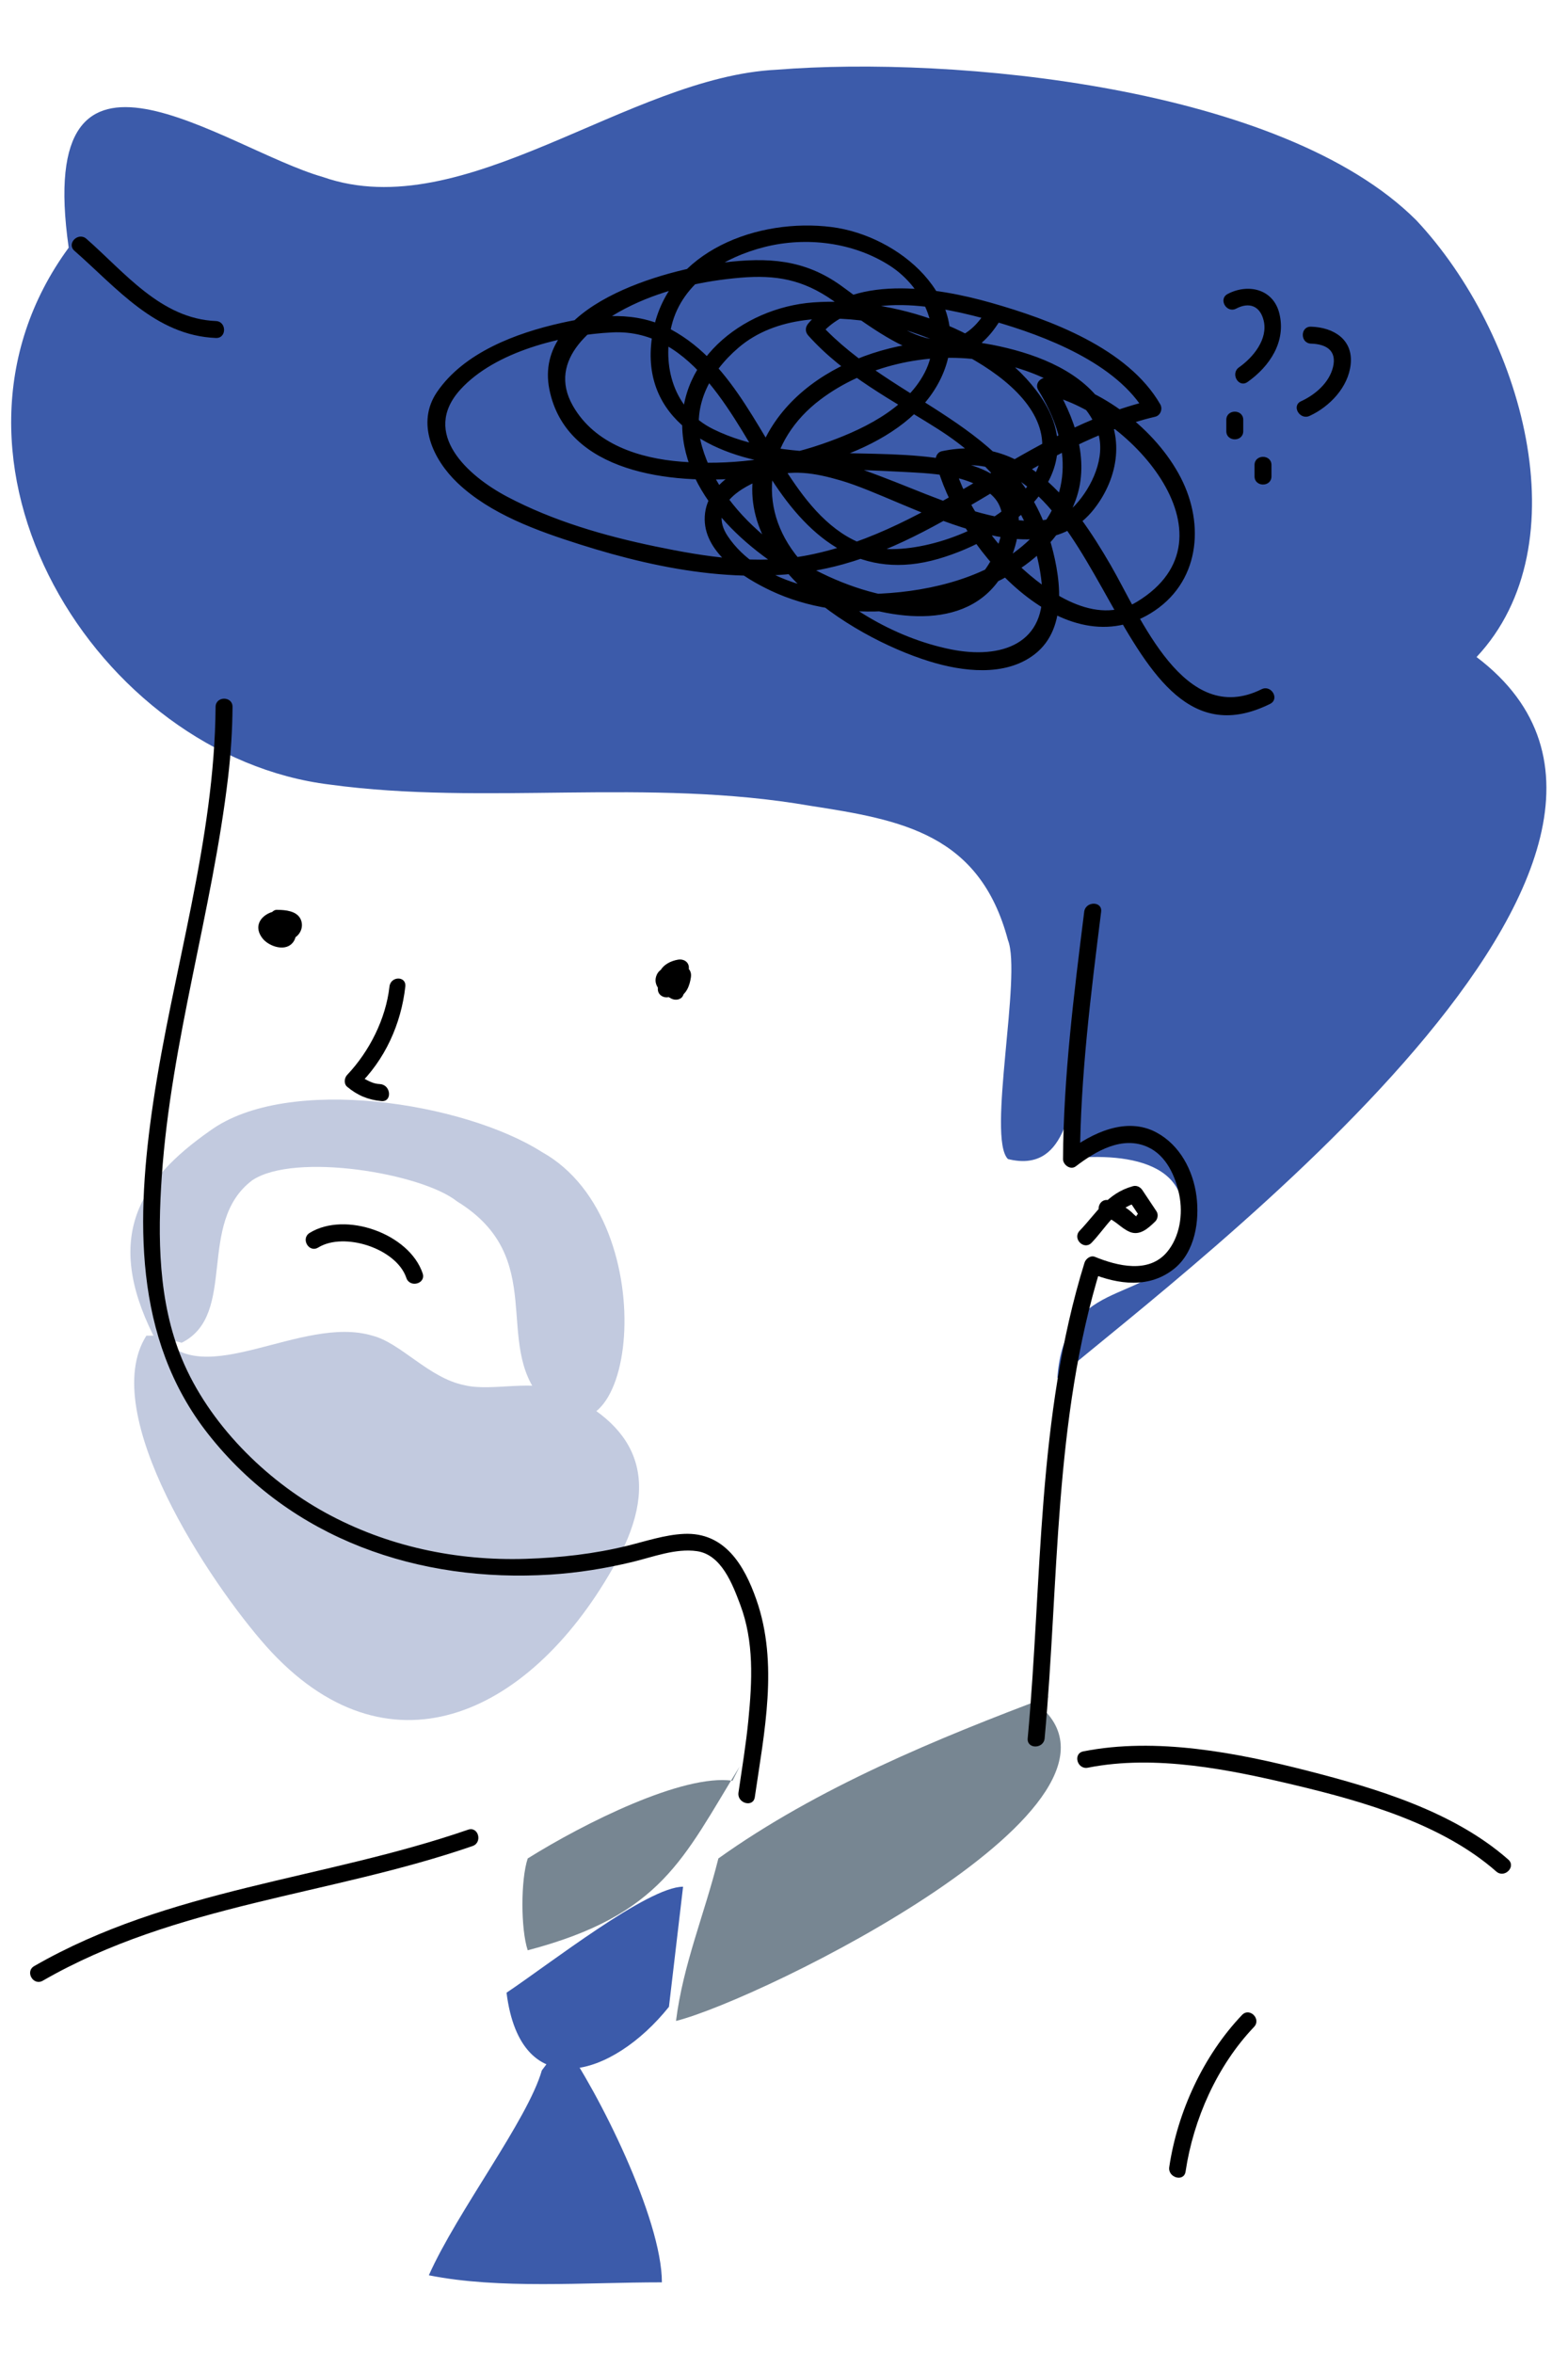 <?xml version="1.0" encoding="UTF-8" standalone="no"?>
<!-- Generator: Adobe Illustrator 16.0.0, SVG Export Plug-In . SVG Version: 6.00 Build 0)  -->

<svg
   xmlns:dc="http://purl.org/dc/elements/1.1/"
   xmlns:cc="http://creativecommons.org/ns#"
   xmlns:rdf="http://www.w3.org/1999/02/22-rdf-syntax-ns#"
   xmlns:svg="http://www.w3.org/2000/svg"
   xmlns="http://www.w3.org/2000/svg"
   xmlns:sodipodi="http://sodipodi.sourceforge.net/DTD/sodipodi-0.dtd"
   xmlns:inkscape="http://www.inkscape.org/namespaces/inkscape"
   version="1.1"
   id="Layer_1"
   x="0px"
   y="0px"
   width="160"
   height="240"
   viewBox="0 0 160 240"
   enable-background="new 0 0 1400 980"
   xml:space="preserve"
   sodipodi:docname="unhappy.svg"
   inkscape:version="0.92.3 (2405546, 2018-03-11)"><defs
   id="defs649" /><sodipodi:namedview
   pagecolor="#ffffff"
   bordercolor="#666666"
   borderopacity="1"
   objecttolerance="10"
   gridtolerance="10"
   guidetolerance="10"
   inkscape:pageopacity="0"
   inkscape:pageshadow="2"
   inkscape:window-width="1869"
   inkscape:window-height="1136"
   id="namedview647"
   showgrid="false"
   fit-margin-top="0"
   fit-margin-left="0"
   fit-margin-right="0"
   fit-margin-bottom="0"
   inkscape:zoom="1.9265306"
   inkscape:cx="-21.889545"
   inkscape:cy="96.399583"
   inkscape:window-x="51"
   inkscape:window-y="27"
   inkscape:window-maximized="1"
   inkscape:current-layer="Layer_1"
   inkscape:snap-page="true"
   inkscape:snap-global="false" />

<g
   id="g84"
   transform="matrix(0.576,0,0,0.576,-574.706,-25.719)">
	<g
   id="g74">
		<path
   d="m 1183.817,344.97 c -20.017,7.506 -41.283,16.263 -58.799,28.773 v 0 0 c -2.501,10.009 -6.255,18.766 -7.507,28.774 15.013,-3.753 86.322,-38.783 63.804,-56.297"
   id="path4"
   inkscape:connector-curvature="0"
   style="fill:#778692;fill-opacity:1" />
		<path
   d="m 1127.521,359.982 c -8.757,-1.251 -26.271,7.506 -36.28,13.761 -1.25,3.753 -1.25,12.511 0,16.263 23.771,-6.254 27.523,-16.263 37.532,-32.527"
   id="path6"
   inkscape:connector-curvature="0"
   style="fill:#778692;fill-opacity:1" />
		<path
   d="m 1118.764,378.749 c -6.256,0 -23.771,13.761 -31.275,18.765 2.502,20.017 18.765,15.012 28.772,2.502"
   id="path8"
   inkscape:connector-curvature="0"
   style="fill:#3c5baa;fill-opacity:1" />
		<path
   d="m 1093.742,411.275 c -2.502,8.757 -15.012,25.021 -20.017,36.28 12.511,2.501 27.523,1.251 41.285,1.251 0,-11.26 -11.26,-33.779 -17.515,-42.536"
   id="path10"
   inkscape:connector-curvature="0"
   style="fill:#3c5baa;fill-opacity:1" />
		<path
   d="m 1009.924,88.508 c -27.522,37.532 5.006,90.076 46.29,95.08 27.522,3.753 56.296,-1.251 85.07,3.753 16.263,2.502 30.025,5.003 35.029,23.77 2.503,6.255 -3.754,35.03 0,38.782 v 0 c 10.009,2.502 11.261,-8.757 12.511,-17.514 -1.25,5.004 -1.25,11.259 -2.502,17.514 10.008,-1.25 25.021,0 20.016,15.013 -3.753,11.259 -20.016,5.004 -21.267,23.77 23.77,-20.017 120.551,-92.648 74.262,-127.677 18.765,-20.017 8.101,-57.317 -10.666,-77.333 -23.769,-23.77 -82.058,-29.168 -113.334,-26.667 -26.271,1.251 -55.349,27.756 -80.37,18.999 -17.515,-5.004 -51.293,-31.276 -45.039,12.51 v 0"
   id="path12"
   inkscape:connector-curvature="0"
   style="fill:#3c5baa;fill-opacity:1" />
		<path
   d="m 1026.188,281.17 c 7.506,10.008 25.021,-3.753 37.531,0 5.005,1.25 10.008,7.506 16.265,8.756 5.004,1.251 12.509,-1.25 17.514,1.251 13.762,6.256 17.515,16.264 8.757,31.276 -15.012,26.271 -40.033,37.532 -61.301,13.762 -10.008,-11.26 -30.024,-41.285 -21.268,-55.046"
   id="path14"
   inkscape:connector-curvature="0"
   style="fill:#c2cadf;fill-opacity:1" />
		<path
   d="m 1024.938,281.17 c -8.758,-17.515 -2.502,-27.523 10.009,-36.28 13.761,-10.009 45.038,-5.004 58.799,3.753 22.518,12.51 16.264,60.05 0,43.786 -8.757,-10.008 1.251,-25.021 -15.013,-35.029 -6.256,-5.004 -28.773,-8.757 -36.281,-3.752 -10.007,7.506 -2.502,23.77 -12.51,28.773"
   id="path16"
   inkscape:connector-curvature="0"
   style="fill:#c2cadf;fill-opacity:1" />
		<g
   id="g20">
			<path
   d="m 1035.946,169.825 c -0.171,23.628 -7.604,46.751 -11.047,69.998 -3.019,20.382 -3.611,41.79 9.711,58.737 14.708,18.71 37.408,26.386 60.631,24.921 4.896,-0.309 9.724,-1.083 14.491,-2.225 3.652,-0.874 7.688,-2.474 11.499,-1.925 4.346,0.626 6.305,5.901 7.634,9.411 2.504,6.611 2.143,13.6 1.465,20.515 -0.421,4.295 -1.132,8.561 -1.752,12.83 -0.275,1.892 2.615,2.706 2.893,0.798 1.672,-11.508 4.231,-23.649 0.287,-34.941 -2.151,-6.16 -5.644,-12.016 -12.864,-11.673 -3.365,0.16 -6.712,1.29 -9.959,2.092 -5.912,1.461 -11.926,2.127 -18.007,2.323 -12.35,0.396 -24.613,-2.199 -35.474,-8.14 -10.753,-5.881 -20.719,-15.851 -25.464,-27.25 -4.219,-10.134 -4.315,-21.609 -3.572,-32.383 1.646,-23.859 8.941,-46.92 11.742,-70.627 0.489,-4.137 0.756,-8.296 0.786,-12.462 0.014,-1.934 -2.986,-1.932 -3,10e-4 z"
   id="path18"
   inkscape:connector-curvature="0" />
		</g>
		<g
   id="g24">
			<path
   d="m 1189.825,206.105 c -1.812,14.518 -3.669,29.137 -3.752,43.787 -0.01,1.034 1.322,2.008 2.257,1.295 3.56,-2.715 8.273,-5.486 12.794,-3.401 3.265,1.505 4.871,5.155 5.544,8.471 0.69,3.404 0.097,7.419 -2.186,10.122 -3.236,3.833 -8.774,2.456 -12.759,0.833 -0.775,-0.316 -1.625,0.338 -1.845,1.047 -8.473,27.34 -7.468,56.019 -10.062,84.219 -0.178,1.927 2.824,1.91 3,0 2.57,-27.936 1.562,-56.336 9.955,-83.421 -0.615,0.349 -1.23,0.698 -1.845,1.047 4.972,2.027 10.481,2.756 14.896,-0.833 3.638,-2.958 4.46,-8.446 3.892,-12.811 -0.593,-4.561 -2.931,-9.028 -7.075,-11.264 -5.354,-2.888 -11.483,0.092 -15.822,3.401 0.752,0.432 1.505,0.864 2.257,1.295 0.083,-14.65 1.939,-29.269 3.752,-43.787 0.238,-1.916 -2.764,-1.893 -3.001,0 z"
   id="path22"
   inkscape:connector-curvature="0" />
		</g>
		<g
   id="g28">
			<path
   d="m 1191.136,264.714 c 2.643,-2.764 4.14,-6 8.096,-7.121 -0.564,-0.229 -1.129,-0.459 -1.693,-0.689 0.834,1.251 1.668,2.502 2.502,3.753 0.078,-0.605 0.156,-1.211 0.234,-1.817 -0.319,0.308 -1.497,1.084 -1.137,1.243 -0.339,-0.149 -0.642,-0.538 -0.913,-0.779 -1.164,-1.037 -2.512,-1.67 -3.999,-2.1 -1.862,-0.538 -2.652,2.357 -0.797,2.893 1.864,0.539 2.766,1.948 4.416,2.675 1.808,0.795 3.33,-0.63 4.551,-1.81 0.463,-0.447 0.601,-1.268 0.234,-1.817 -0.834,-1.251 -1.668,-2.502 -2.502,-3.753 -0.374,-0.561 -1.018,-0.881 -1.693,-0.689 -4.594,1.3 -6.344,4.674 -9.42,7.892 -1.336,1.396 0.782,3.52 2.121,2.119 z"
   id="path26"
   inkscape:connector-curvature="0" />
		</g>
		<g
   id="g32">
			<path
   d="m 1066.748,219.362 c -0.642,5.711 -3.558,11.477 -7.484,15.621 -0.522,0.551 -0.642,1.589 0,2.121 1.834,1.522 3.681,2.303 6.064,2.524 1.927,0.179 1.717,-2.823 -0.192,-3 -1.494,-0.071 -2.136,-0.62 -4.136,-1.646 0,0.707 0,1.414 0,2.121 5,-4.766 7.821,-11.205 8.556,-17.742 0.215,-1.92 -2.595,-1.899 -2.808,0.001 z"
   id="path30"
   inkscape:connector-curvature="0" />
		</g>
		<g
   id="g36">
			<path
   d="m 1116.206,219.194 c 0.886,-0.066 1.573,-0.621 1.616,-1.554 0.037,-0.812 -0.745,-1.627 -1.577,-1.554 -1.833,0.161 -1.94,2.268 -1.955,3.693 -0.011,1.025 0.961,1.639 1.898,1.446 1.128,-0.231 2.209,-0.6 2.896,-1.581 0.714,-1.019 0.702,-2.427 0.708,-3.618 0.01,-1.048 -0.955,-1.608 -1.898,-1.446 -1.297,0.222 -2.703,0.891 -3.258,2.166 -0.477,1.097 -0.441,2.4 0.276,3.396 0.663,0.92 1.823,1.593 2.977,1.161 1.502,-0.563 2.053,-2.162 2.266,-3.626 0.149,-1.026 -0.394,-1.795 -1.446,-1.899 -1.473,-0.145 -3.859,-0.16 -4.599,1.467 -0.897,1.973 1.044,3.447 2.591,4.247 0.671,0.347 1.696,0.23 2.052,-0.539 0.424,-0.915 0.622,-1.691 0.479,-2.696 -0.094,-0.654 -0.594,-1.177 -0.896,-1.736 -0.921,-1.702 -3.511,-0.188 -2.59,1.514 0.15,0.279 0.336,0.533 0.506,0.801 0.205,0.324 -0.013,-0.167 0.088,0.219 -0.045,-0.17 -0.157,0.342 -0.177,0.385 0.684,-0.18 1.368,-0.359 2.052,-0.539 -0.395,-0.204 -0.81,-0.412 -1.15,-0.698 0.013,0.011 -0.365,-0.408 -0.214,-0.197 -0.091,-0.162 -0.094,-0.158 -0.01,0.011 0.058,0.222 0.025,0.438 -0.098,0.649 -0.038,0.084 -0.386,0.312 -0.098,0.149 -0.174,0.099 0.361,-0.074 0.45,-0.09 0.504,-0.093 1.107,0.003 1.613,0.053 -0.482,-0.633 -0.964,-1.266 -1.446,-1.899 -0.069,0.473 -0.162,0.933 -0.315,1.385 0.061,-0.179 -0.129,0.24 -0.161,0.294 0.199,-0.326 -0.299,0.204 0.102,-0.08 -0.082,0.058 0.141,-0.039 0.292,-0.052 -0.16,-0.004 -0.104,0.006 0.168,0.032 -0.148,-0.044 -0.103,-0.02 0.136,0.072 -0.351,-0.155 0.145,0.157 -0.037,-0.006 -0.296,-0.268 0.091,0.164 -0.047,-0.049 -0.053,-0.081 -0.176,-0.375 -0.017,0.017 -0.049,-0.122 -0.078,-0.25 -0.104,-0.379 0.086,0.433 0.024,0.021 0.032,-0.104 -0.033,0.54 0.152,-0.292 -0.041,0.151 0.039,-0.089 0.314,-0.431 0.087,-0.169 0.235,-0.271 0.015,-0.053 0.21,-0.177 0.292,-0.187 0.646,-0.26 1.124,-0.342 -0.633,-0.482 -1.266,-0.964 -1.898,-1.446 0,0.516 -0.015,1.03 -0.068,1.543 -0.019,0.18 -0.062,0.296 -0.164,0.466 0.168,-0.282 0.013,-0.035 -0.066,0.037 0.336,-0.302 -0.341,0.109 0.011,-0.029 -0.356,0.14 -0.74,0.212 -1.113,0.289 0.633,0.482 1.266,0.964 1.898,1.446 0,-0.397 0.011,-0.85 0.07,-1.159 0.019,-0.094 0.168,-0.479 -0.016,-0.065 0.012,-0.022 0.024,-0.043 0.036,-0.065 -0.421,0.659 -1.129,0.719 -2.124,0.18 -0.129,-0.221 -0.257,-0.441 -0.386,-0.662 -0.017,-0.123 -0.033,-0.245 -0.049,-0.368 0.068,-0.252 0.137,-0.505 0.205,-0.757 0.393,-0.23 0.785,-0.459 1.179,-0.689 -1.917,0.143 -1.931,3.144 0,3.001 z"
   id="path34"
   inkscape:connector-curvature="0" />
		</g>
		<g
   id="g40">
			<path
   d="m 1045.918,206.208 c -1.038,1.04 -1.664,2.054 -1.69,3.562 -0.011,0.599 0.46,1.359 1.102,1.446 1.359,0.185 2.715,0.294 4.004,-0.261 0.838,-0.361 1.505,-1.268 1.428,-2.207 -0.18,-2.164 -2.491,-3.002 -4.366,-2.704 -0.994,0.158 -2.146,0.841 -2.607,1.758 -0.549,1.089 -0.221,2.149 0.5,3.05 0.994,1.239 3.38,2.148 4.815,1.189 0.728,-0.486 1.119,-1.306 1.055,-2.181 -0.011,-0.147 -0.01,-0.289 0,-0.436 -0.034,0.441 0.021,-0.066 0.05,-0.177 0.059,-0.229 0.149,-0.448 0.23,-0.669 0.324,-0.88 -0.04,-1.668 -0.751,-2.208 -0.676,-0.513 -1.935,-0.502 -2.713,-0.601 -0.887,-0.112 -1.403,0.774 -1.5,1.5 -0.184,1.377 0.031,2.997 1.342,3.765 1.126,0.661 2.433,0.244 3.386,-0.497 0.961,-0.748 1.325,-2.044 0.793,-3.148 -0.685,-1.421 -2.655,-1.61 -4.021,-1.62 -1.936,-0.014 -1.934,2.986 0,3 0.294,0.002 0.586,0.014 0.878,0.04 0.425,0.038 -0.305,-0.054 0.082,0.013 0.136,0.023 0.27,0.058 0.402,0.095 0.097,0.027 0.402,0.151 -0.03,-0.032 0.069,0.03 0.136,0.066 0.201,0.104 0.109,0.062 0.274,0.231 -0.094,-0.082 0.256,0.217 -0.17,-0.268 -0.056,-0.092 -0.042,-0.064 -0.09,-0.298 -0.096,-0.39 0.01,0.129 -0.057,0.343 0.038,-0.209 -0.022,0.129 -0.147,0.385 0.073,-0.123 -0.059,0.136 -0.312,0.447 0.035,0.01 -0.082,0.104 -0.181,0.193 -0.283,0.277 0.424,-0.349 0.095,-0.083 -0.037,-0.012 -0.106,0.057 -0.334,0.133 0.146,-0.056 -0.071,0.028 -0.145,0.048 -0.219,0.066 -0.324,0.082 0.435,-0.006 0.017,-0.015 -0.246,-0.005 0.426,0.075 0.187,0.025 -0.317,-0.067 0.312,0.159 0.11,0.056 -0.111,-0.057 -0.254,-0.211 0.123,0.107 -0.088,-0.075 -0.226,-0.271 0.076,0.126 -0.039,-0.052 -0.07,-0.11 -0.102,-0.167 -0.109,-0.202 0.129,0.389 0.02,0.008 -0.024,-0.083 -0.038,-0.169 -0.053,-0.255 0.081,0.474 0.018,0.004 0.015,-0.106 -0.01,-0.296 0.026,-0.593 0.065,-0.887 -0.5,0.5 -1,1 -1.5,1.5 0.377,0.048 0.314,0.037 0.709,0.101 0.195,0.032 0.389,0.071 0.578,0.125 0.271,0.076 -0.342,-0.168 -0.129,-0.06 -0.117,-0.06 -0.425,-0.465 -0.532,-0.728 -0.065,-0.16 0.092,-0.845 -0.055,-0.426 -0.099,0.281 -0.206,0.553 -0.272,0.844 -0.067,0.298 -0.1,0.606 -0.123,0.91 -0.012,0.149 -0.044,0.902 0.045,0.313 -0.02,0.129 -0.135,0.329 0.071,-0.117 -0.104,0.225 0.266,-0.295 0.101,-0.118 -0.166,0.177 0.333,-0.224 0.121,-0.103 0.363,-0.207 0.289,-0.111 0.137,-0.069 -0.254,0.07 0.417,-0.037 0.145,-0.018 -0.068,0.005 -0.138,0.002 -0.207,-0.001 -0.285,-0.012 0.398,0.067 0.107,0.017 -0.102,-0.018 -0.202,-0.045 -0.303,-0.073 -0.077,-0.022 -0.153,-0.05 -0.229,-0.077 -0.289,-0.104 0.335,0.152 0.055,0.021 -0.151,-0.07 -0.295,-0.155 -0.436,-0.245 -0.085,-0.054 -0.325,-0.24 0.038,0.043 -0.062,-0.049 -0.121,-0.103 -0.18,-0.156 -0.057,-0.052 -0.109,-0.108 -0.161,-0.165 -0.175,-0.19 0.219,0.332 0.018,0.012 -0.185,-0.293 0.073,0.354 -0.019,-0.072 0.094,0.44 0.033,0.299 0.041,0.146 -0.021,0.441 -0.047,0.296 0,0.147 -0.141,0.411 -0.097,0.231 -0.015,0.11 -0.241,0.355 -0.107,0.15 -0.014,0.062 -0.298,0.277 -0.083,0.065 0.012,0.004 0.07,-0.045 0.523,-0.256 0.152,-0.104 0.178,-0.073 0.366,-0.12 0.555,-0.156 -0.48,0.093 0.069,0.011 0.216,0.017 0.314,0.012 -0.375,-0.066 -0.071,-0.014 0.078,0.013 0.155,0.034 0.231,0.054 0.074,0.02 0.146,0.047 0.219,0.074 -0.458,-0.171 -0.141,-0.054 -0.03,0.008 0.397,0.226 -0.17,-0.178 0.07,0.05 0.249,0.235 -0.188,-0.334 0.021,0.028 0.123,0.212 -0.143,-0.386 -0.066,-0.158 0.043,0.129 0.026,0.335 -0.018,-0.197 0.011,0.135 -0.063,0.326 0.036,-0.2 -0.04,0.211 0.218,-0.398 0.051,-0.122 0.215,-0.355 0.198,-0.24 0.085,-0.131 0.307,-0.294 0.217,-0.158 0.089,-0.081 -0.096,0.058 -0.343,0.138 0.074,-0.022 -0.085,0.032 -0.173,0.055 -0.261,0.078 -0.1,0.026 -0.201,0.042 -0.303,0.059 0.411,-0.068 0,-0.012 -0.073,-0.007 -0.343,0.021 -0.687,0.003 -1.027,-0.022 0.058,0.004 -0.496,-0.052 -0.31,-0.027 0.367,0.482 0.734,0.964 1.102,1.446 0,-0.117 0,-0.234 0.013,-0.352 -0.025,0.137 -0.021,0.12 0.012,-0.051 0.021,-0.088 0.045,-0.174 0.075,-0.259 -0.071,0.16 -0.068,0.164 0.01,0.012 0.042,-0.074 0.088,-0.145 0.137,-0.214 -0.102,0.13 -0.095,0.126 0.02,-0.01 0.171,-0.199 0.361,-0.382 0.547,-0.567 1.367,-1.371 -0.754,-3.492 -2.122,-2.121 z"
   id="path38"
   inkscape:connector-curvature="0" />
		</g>
		<g
   id="g44">
			<path
   d="m 1072.629,270.139 c -2.362,-7.03 -13.681,-11.061 -20.012,-7.171 -1.645,1.011 -0.14,3.606 1.514,2.591 4.597,-2.825 13.858,0.179 15.605,5.378 0.614,1.824 3.511,1.042 2.893,-0.798 z"
   id="path42"
   inkscape:connector-curvature="0" />
		</g>
		<g
   id="g48">
			<path
   d="m 1190.472,357.675 c 11.979,-2.376 25.198,0.342 36.865,3.125 12.082,2.882 25.96,6.879 35.487,15.255 1.446,1.272 3.577,-0.841 2.121,-2.121 -9.663,-8.496 -23.301,-12.578 -35.509,-15.705 -12.513,-3.206 -26.885,-6.001 -39.762,-3.446 -1.897,0.376 -1.091,3.267 0.798,2.892 z"
   id="path46"
   inkscape:connector-curvature="0" />
		</g>
		<g
   id="g52">
			<path
   d="m 1217.787,401.458 c -6.846,7.182 -11.443,17.164 -12.896,26.933 -0.281,1.892 2.609,2.706 2.893,0.798 1.381,-9.284 5.608,-18.773 12.125,-25.61 1.333,-1.4 -0.785,-3.524 -2.122,-2.121 z"
   id="path50"
   inkscape:connector-curvature="0" />
		</g>
		<g
   id="g56">
			<path
   d="m 1172.705,99.243 c -6.98,12.228 -18.213,1.52 -25.981,-4.03 -6.519,-4.658 -12.967,-5.019 -20.781,-4.077 -10.436,1.257 -33.864,7.589 -30.861,22.496 2.997,14.875 21.804,16.765 34.032,15.691 12.263,-1.076 30.701,-5.988 35.824,-18.832 5.24,-13.139 -7.982,-24.133 -19.86,-25.636 -12.955,-1.639 -28.773,4.13 -31.603,18.269 -2.975,14.863 9.07,21.891 21.796,23.663 7.17,0.998 14.438,0.986 21.653,1.386 5.307,0.294 12.78,0.329 16.795,4.417 3.975,4.046 -0.049,12.268 -3.512,15.246 -4.625,3.978 -11.926,3.187 -17.356,1.838 -12.575,-3.122 -26.976,-12.921 -30.723,-25.915 -1.99,-6.902 1.235,-13.057 6.417,-17.513 6.646,-5.717 16.465,-5.872 24.644,-4.407 10.839,1.941 37.038,13.471 26.935,28.413 -4.706,6.96 -16.115,11.579 -24.295,11.636 -6.742,0.047 -11.927,-4.461 -15.8,-9.526 -7.521,-9.836 -11.938,-23.158 -23.384,-29.364 -6.158,-3.339 -12.942,-2.625 -19.519,-1.149 -7.958,1.786 -17.164,5.214 -21.949,12.211 -3.78,5.529 -0.67,12.01 3.609,16.087 5.828,5.553 14.172,8.515 21.691,10.904 14.878,4.727 31.336,7.782 46.64,3.519 19.887,-5.54 35.027,-21.36 55.281,-26.124 0.953,-0.224 1.367,-1.389 0.896,-2.203 -5.733,-9.937 -19.582,-15.022 -29.968,-17.975 -9.771,-2.778 -24.88,-5.221 -32.388,3.671 -0.55,0.651 -0.581,1.473 0,2.121 6.418,7.168 14.936,11.462 22.945,16.547 10.004,6.352 17.245,15.36 18.426,27.498 1.031,10.604 -7.217,13.334 -16.121,11.533 -10.168,-2.056 -20.214,-8.104 -26.851,-15.992 -7.9,-9.392 -5.745,-21.055 3.722,-28.217 7.954,-6.019 18.909,-8.476 28.697,-6.999 7.639,1.153 17.941,4.669 20.512,12.831 1.377,4.375 -1.064,9.605 -3.982,12.779 -3.117,3.389 -8.362,3.107 -12.48,2.402 -7.674,-1.313 -14.961,-4.784 -22.2,-7.506 -5.63,-2.117 -11.903,-4.468 -18.005,-3.382 -5.626,1 -13.1,4.499 -13.007,11.13 0.085,6.032 6.987,10.327 11.701,12.556 12.964,6.129 29.815,4.222 42.095,-2.623 5.404,-3.012 9.818,-7.6 11.937,-13.452 2.581,-7.132 -0.26,-14.829 -4.032,-20.922 -0.564,0.734 -1.129,1.469 -1.693,2.203 14.619,2.667 35.438,25.279 16.583,36.761 -7.285,4.436 -15.982,-1.725 -21.124,-6.637 -5.266,-5.03 -9.916,-11.813 -11.614,-18.97 -0.349,0.615 -0.698,1.23 -1.048,1.845 28.649,-6.11 29.538,55.639 57.358,41.849 1.733,-0.859 0.213,-3.447 -1.514,-2.591 -13.7,6.792 -21.422,-12.819 -26.724,-21.966 -6.495,-11.208 -15.308,-23.301 -29.918,-20.185 -0.82,0.175 -1.229,1.086 -1.048,1.845 3.324,14.012 21.9,36.683 38.025,26.863 8.688,-5.291 9.667,-15.655 5.356,-24.018 -4.402,-8.542 -14.065,-15.963 -23.537,-17.69 -1.22,-0.223 -2.441,0.996 -1.693,2.203 5.535,8.941 6.456,18.673 -1.498,26.39 -6.814,6.612 -17.295,9.185 -26.492,9.628 -9.266,0.447 -21.537,-1.94 -27.053,-10.203 -3.517,-5.269 2.373,-8.722 6.675,-10.263 4.607,-1.651 8.798,-0.905 13.372,0.43 11.758,3.431 34.497,18.21 44.834,5.089 4.428,-5.62 5.571,-13.187 1.211,-19.103 -4.355,-5.909 -12.32,-8.665 -19.226,-10.017 -15.116,-2.96 -35.505,3.544 -41.27,18.996 -6.776,18.161 15.802,32.628 30.166,37.066 5.852,1.808 13.363,2.753 18.562,-1.213 6.239,-4.76 4.592,-14.356 2.617,-20.78 C 1177.45,119.758 1156,116.1 1143,101.939 c 0,0.707 0,1.414 0,2.121 7,-8.36 21.635,-5.135 30.642,-2.575 9.199,2.616 21.974,7.476 27.048,16.271 0.299,-0.734 0.605,-1.469 0.904,-2.203 -21.977,5.169 -38.349,22.95 -60.552,27.384 -9.033,1.804 -18.325,0.319 -27.221,-1.53 -9.011,-1.874 -18.072,-4.493 -26.235,-8.807 -6.939,-3.667 -15.34,-11.188 -8.275,-18.964 6.145,-6.764 18.129,-9.697 26.932,-10.124 14.466,-0.702 21.641,15.77 28.124,25.914 6.994,10.943 16.145,18.092 29.615,14.187 12.474,-3.617 27.629,-14.797 18.166,-28.677 -8.228,-12.068 -26.383,-17.764 -40.336,-16.732 -12.63,0.934 -24.916,10.747 -23.011,24.334 1.762,12.556 14.624,22.231 25.282,27.161 9.053,4.187 23.726,7.411 30.62,-2.286 2.708,-3.809 4.754,-10.025 2.709,-14.546 -2.004,-4.431 -7.031,-5.941 -11.442,-6.75 -13.628,-2.497 -29.04,0.825 -41.839,-5.456 -7,-3.435 -9.199,-11.146 -7.388,-18.411 1.905,-7.648 9.36,-12.083 16.506,-13.872 7.394,-1.851 15.708,-0.815 22.146,3.324 6.174,3.97 9.678,12.107 6.185,18.904 -3.426,6.666 -11.522,10.381 -18.231,12.688 -7.962,2.74 -16.571,3.773 -24.955,3.109 -7.403,-0.587 -15.261,-3.1 -19.138,-9.867 -4.779,-8.339 3.855,-14.701 10.502,-17.868 5.929,-2.824 12.655,-4.287 19.167,-4.842 6.312,-0.538 11.063,0.343 16.285,3.975 9.542,6.635 21.942,17.221 30.086,2.954 0.96,-1.681 -1.633,-3.192 -2.591,-1.512 z"
   id="path54"
   inkscape:connector-curvature="0" />
		</g>
		<g
   id="g60">
			<path
   d="m 1216.757,99.295 c 2.3,-1.208 4.213,-0.466 4.848,2.075 0.835,3.34 -1.856,6.569 -4.361,8.334 -1.568,1.105 -0.071,3.708 1.514,2.591 3.943,-2.778 6.877,-7.178 5.631,-12.162 -1.086,-4.347 -5.559,-5.313 -9.145,-3.429 -1.715,0.901 -0.198,3.49 1.513,2.591 z"
   id="path58"
   inkscape:connector-curvature="0" />
		</g>
		<g
   id="g64">
			<path
   d="m 1218,121 c 0,-0.667 0,-1.333 0,-2 0,-1.935 -3,-1.935 -3,0 0,0.667 0,1.333 0,2 0,1.935 3,1.935 3,0 z"
   id="path62"
   inkscape:connector-curvature="0" />
		</g>
		<g
   id="g68">
			<path
   d="m 1230,105.5 c 2.721,0.079 4.605,1.237 3.903,4.146 -0.676,2.796 -3.162,4.909 -5.66,6.059 -1.756,0.809 -0.23,3.394 1.514,2.591 3.563,-1.641 6.859,-5.084 7.277,-9.141 0.455,-4.404 -3.051,-6.539 -7.034,-6.655 -1.936,-0.056 -1.931,2.944 0,3 z"
   id="path66"
   inkscape:connector-curvature="0" />
		</g>
		<g
   id="g72">
			<path
   d="m 1223,129 c 0,-0.667 0,-1.333 0,-2 0,-1.935 -3,-1.935 -3,0 0,0.667 0,1.333 0,2 0,1.935 3,1.935 3,0 z"
   id="path70"
   inkscape:connector-curvature="0" />
		</g>
	</g>
	<g
   id="g78">
		<path
   d="m 1080.67,368.653 c -25.589,8.834 -52.988,10.419 -76.854,24.15 -1.676,0.964 -0.166,3.557 1.514,2.591 23.633,-13.596 50.801,-15.1 76.138,-23.848 1.816,-0.628 1.035,-3.526 -0.798,-2.893 z"
   id="path76"
   inkscape:connector-curvature="0" />
	</g>
	<g
   id="g82">
		<path
   d="m 1010.939,89.061 c 7.499,6.563 14.344,15.004 25.061,15.439 1.936,0.079 1.928,-2.922 0,-3 -9.745,-0.396 -16.145,-8.614 -22.939,-14.561 -1.45,-1.268 -3.581,0.845 -2.122,2.122 z"
   id="path80"
   inkscape:connector-curvature="0" />
	</g>
</g>





</svg>